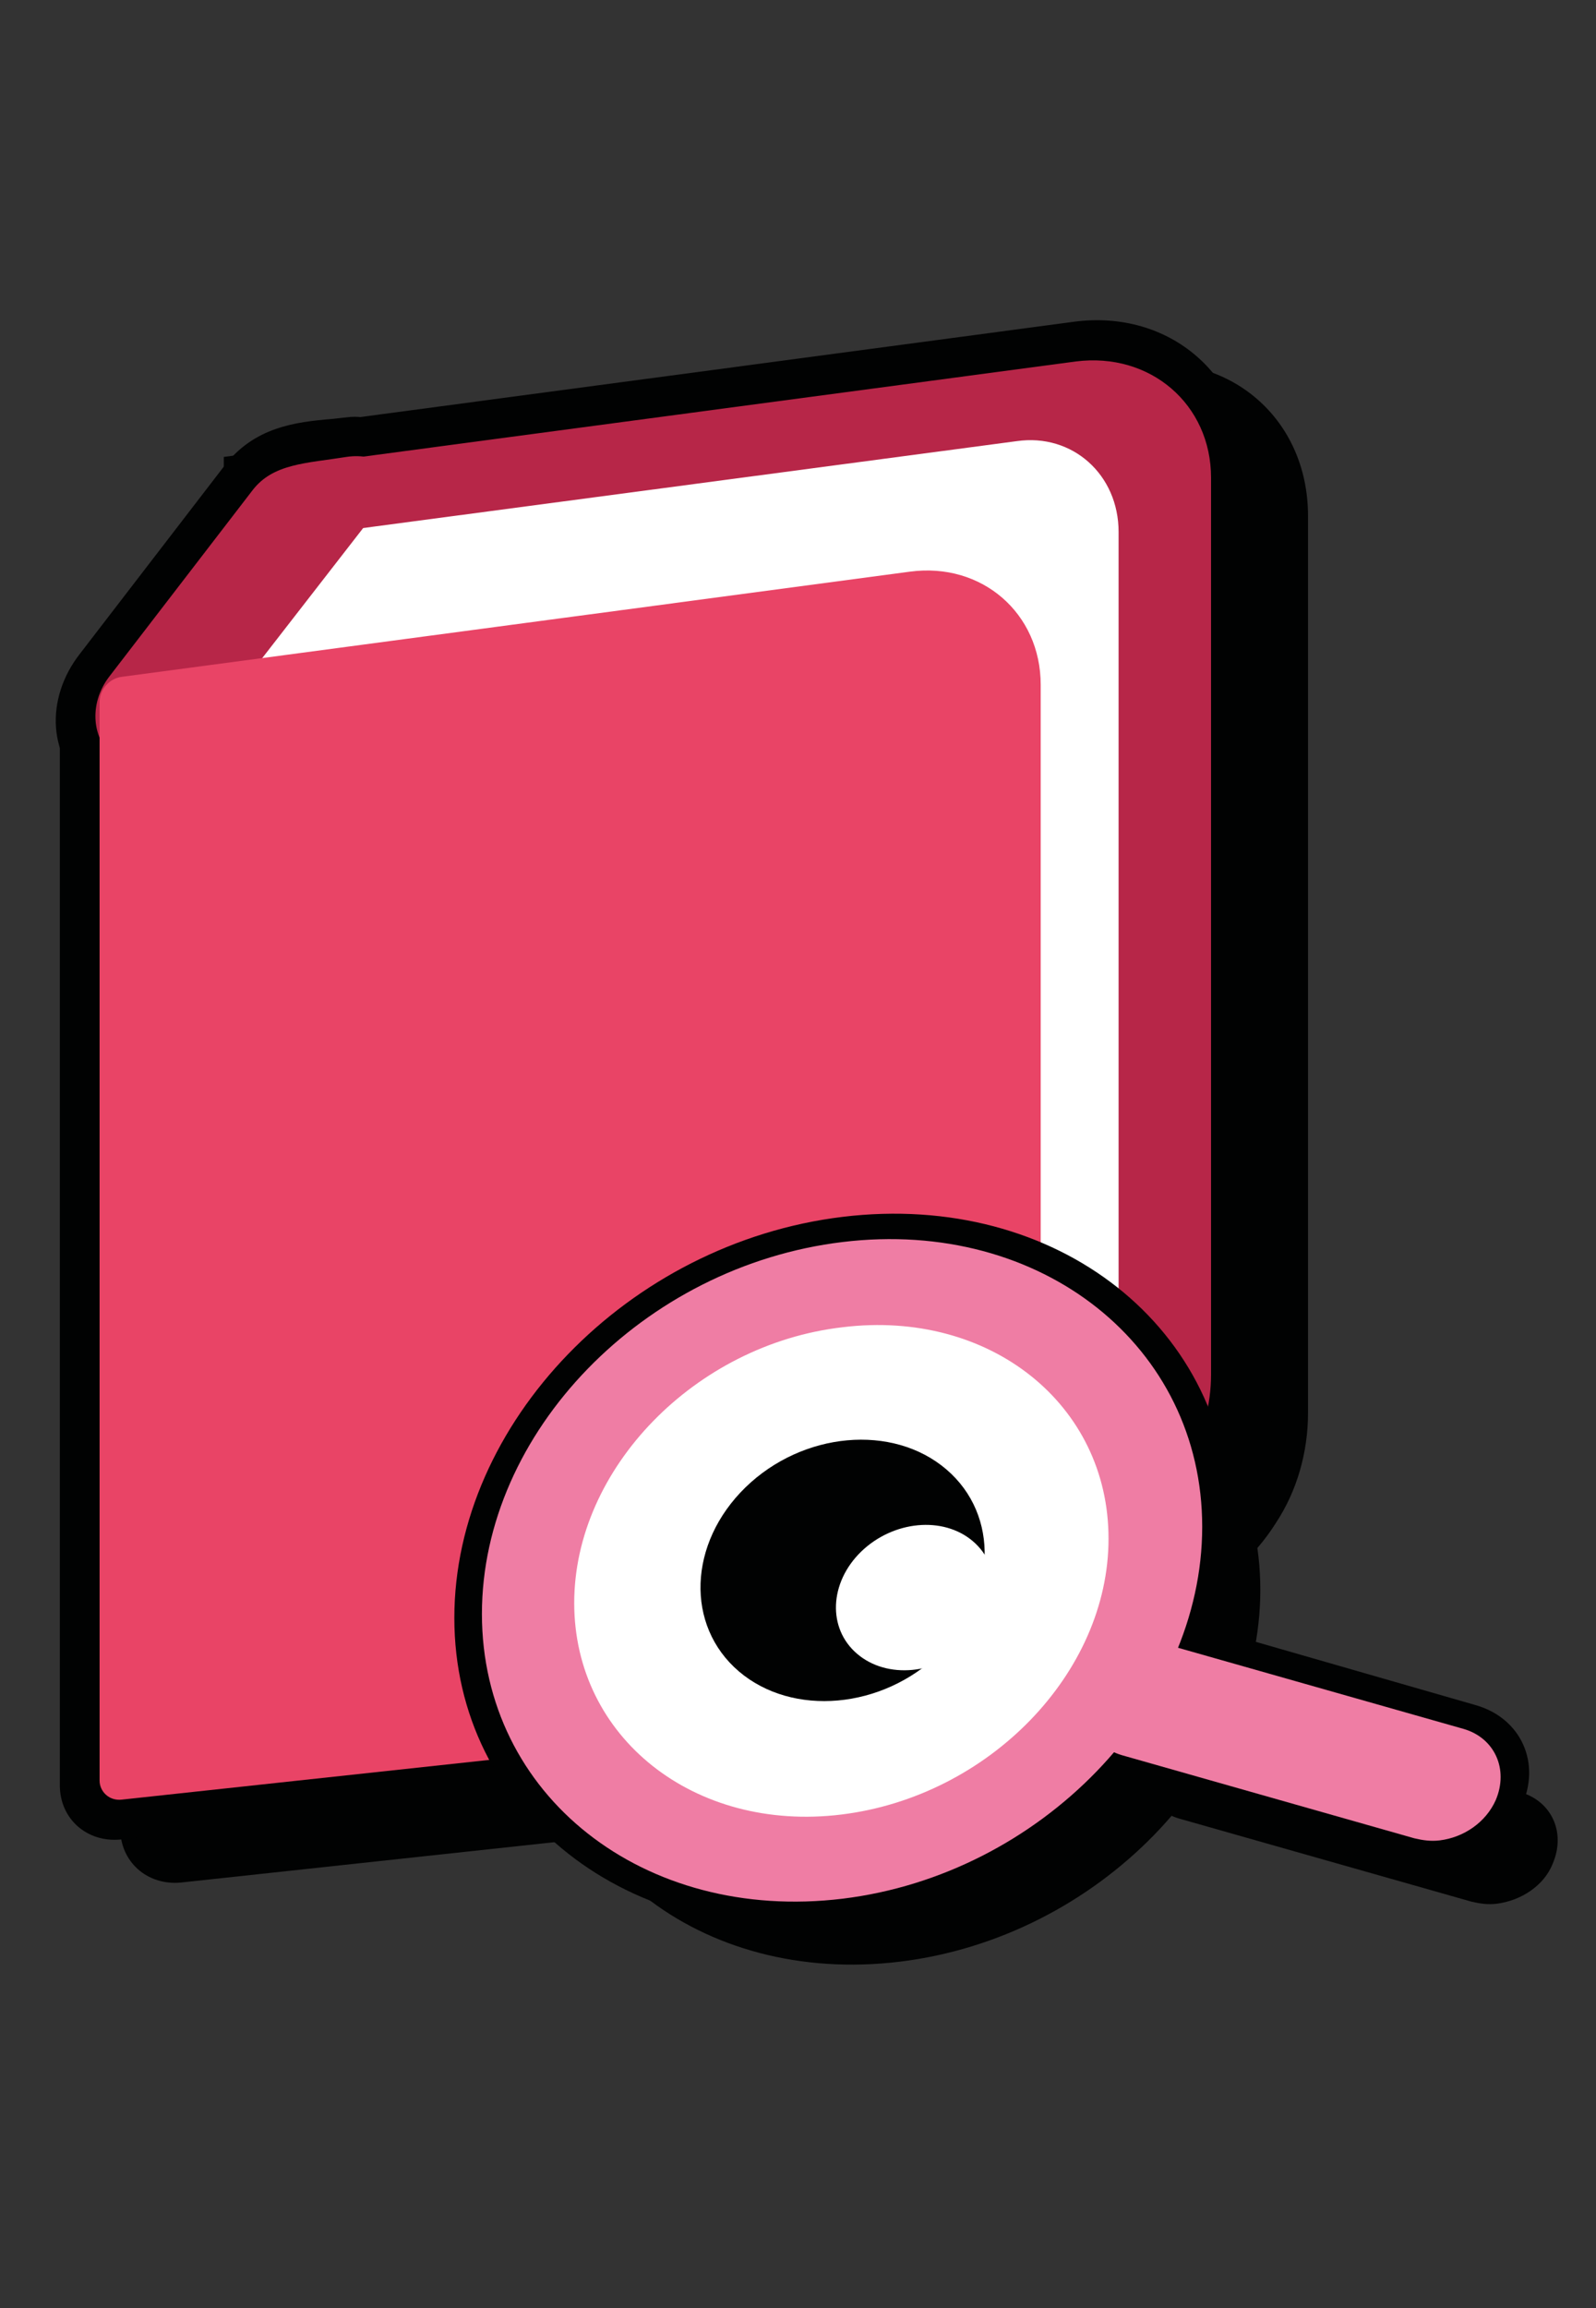 <?xml version="1.0" encoding="utf-8"?>
<!-- Generator: Adobe Illustrator 23.0.5, SVG Export Plug-In . SVG Version: 6.00 Build 0)  -->
<svg version="1.1" id="Capa_1" xmlns="http://www.w3.org/2000/svg" xmlns:xlink="http://www.w3.org/1999/xlink" x="0px" y="0px"
	 viewBox="0 0 92 133" style="enable-background:new 0 0 92 133;" xml:space="preserve">
<rect x="0" y="0" width="92" height="133" fill="#333333" stroke="none"/>
<style type="text/css">
	.st0{fill:#010202;}
	.st1{fill:#E94466;}
	.st2{fill:#FFE97A;}
	.st3{fill:#B72648;}
	.st4{fill:#FFFFFF;}
	.st5{fill:#EF7DA4;}
</style>
<path class="st0" d="M64.95,89.67l-46.26,4.96V30.83l46.72-6.24c3.58-0.46,6.43,2.02,6.43,5.6v51.86
	C71.83,85.81,68.71,89.3,64.95,89.67z"/>
<path class="st0" d="M65.13,91.87c-0.09,0-0.18,0-0.28,0L16.39,97.1V28.9l48.92-6.52c4.77-0.64,8.63,2.75,8.63,7.53v51.86
	c0,2.48-0.92,4.86-2.66,6.79C69.72,90.4,67.52,91.59,65.13,91.87z M20.98,92.14l44.06-4.77c1.19-0.09,2.39-0.73,3.21-1.65
	c0.83-0.92,1.38-2.11,1.38-3.4V30.46c0-2.29-1.84-3.95-4.13-3.58l-44.42,5.87v59.39H20.98z"/>
<path class="st0" d="M65.13,91.04c-0.09,0-0.18,0-0.18,0L18.69,96c-0.73,0.09-1.29-0.46-1.29-1.19V35.79c0-3.4,2.75-6.52,6.15-6.88
	l41.95-5.6c4.31-0.55,7.8,2.48,7.8,6.7v51.68c0,1.74-0.46,3.49-1.38,4.96C70.18,89.12,67.79,90.68,65.13,91.04z M65.04,88.29
	c1.47-0.18,2.85-0.92,3.86-2.02c1.01-1.19,1.65-2.57,1.65-4.04V30.37c0-2.75-2.29-4.77-5.05-4.41l-45.34,6.06v61.22L65.04,88.29z"/>
<path class="st0" d="M65.13,93.25h-0.28l-46.26,5.05c-1.93,0.18-3.49-1.19-3.49-3.12V36.06c0-4.59,3.76-8.9,8.35-9.45l41.95-5.6
	c5.51-0.73,10,3.12,10,8.72v51.68c0,2.29-0.64,4.5-1.84,6.33C71.65,90.77,68.53,92.79,65.13,93.25z M65.13,90.58v0.46V90.58z
	 M65.04,86.09c0.92-0.09,1.65-0.46,2.29-1.19c0.64-0.64,0.92-1.47,0.92-2.39V30.65c0-1.56-1.29-2.66-2.85-2.48l-43.14,5.69v56.72
	L65.04,86.09z"/>
<path class="st0" d="M56.13,99.76L19.6,92.15l-9.09-47.82l13.58-12.3l38-5.05c3.21-0.46,5.87,1.93,5.87,5.23v51.95
	C67.97,87.65,59.62,99.4,56.13,99.76z"/>
<path class="st0" d="M56.23,102.06h-0.09h-0.64l-37.82-7.89L8.13,43.68l15.24-13.77l38.73-5.14c4.5-0.55,8.08,2.66,8.08,7.16v51.95
	c0,3.58-4.68,10.46-7.89,13.95C59.9,100.41,57.88,101.78,56.23,102.06z M21.53,90.22l34.79,7.25c2.57-1.19,9.36-10.65,9.36-13.03
	V32.48c0-2.02-1.65-3.49-3.58-3.21l-37.27,4.96L12.99,44.87L21.53,90.22z"/>
<path class="st0" d="M55.49,100.04l-44.98,4.86V42.76l45.43-6.06c3.49-0.46,6.24,1.93,6.24,5.42V92.6
	C62.19,96.27,59.16,99.67,55.49,100.04z"/>
<path class="st0" d="M55.67,102.24c-0.09,0-0.18,0-0.18,0l-47.18,5.14V40.83l47.64-6.33c4.68-0.64,8.54,2.66,8.54,7.34v50.48
	c0,2.39-0.92,4.77-2.66,6.61C60.17,100.77,57.97,101.96,55.67,102.24z M55.58,97.74c1.19-0.09,2.29-0.73,3.12-1.65
	c0.83-0.92,1.29-2.11,1.29-3.21V42.39c0-2.2-1.74-3.76-3.95-3.49L12.9,44.69v57.64L55.58,97.74z"/>
<path class="st0" d="M55.67,101.32c-0.09,0-0.09,0-0.18,0l-44.98,4.86c-0.73,0.09-1.29-0.46-1.29-1.1V42.95
	c0-0.73,0.55-1.38,1.29-1.47l45.43-6.06c4.13-0.55,7.53,2.39,7.53,6.52v50.48c0,2.11-0.83,4.22-2.39,5.87
	C59.62,100.04,57.69,101.05,55.67,101.32z M55.58,98.75c1.47-0.18,2.75-0.83,3.76-2.02c1.01-1.1,1.56-2.48,1.56-3.95V42.3
	c0-2.75-2.2-4.68-4.96-4.31L11.8,43.96v59.48L55.58,98.75z"/>
<path class="st0" d="M55.67,103.62H55.4l-44.98,4.86c-1.93,0.18-3.49-1.19-3.49-3.12V43.22c0-1.93,1.56-3.76,3.58-4.04l45.43-6.06
	c5.42-0.73,9.82,3.12,9.82,8.54v50.48c0,2.75-1.1,5.42-3.03,7.62C60.81,101.87,58.34,103.25,55.67,103.62z M55.67,100.96v0.37
	V100.96z M55.58,96.46c0.83-0.09,1.56-0.46,2.11-1.1c0.55-0.64,0.92-1.47,0.92-2.2V42.67c0-1.47-1.19-2.48-2.66-2.29l-41.85,5.6
	v55.07L55.58,96.46z"/>
<path class="st0" d="M12.35,46.71c-0.83,0.09-1.56-0.09-2.2-0.55c-1.38-1.01-1.56-3.12-0.28-4.77l8.26-10.74
	c1.19-1.56,3.12-1.56,5.42-1.93c1.84-0.28,1.01,4.04-0.28,5.6l-8.26,10.74C14.28,46.07,13.36,46.53,12.35,46.71z"/>
<path class="st0" d="M12.35,48.91C10.97,49.1,9.69,48.82,8.68,48c-2.39-1.74-2.66-5.23-0.55-7.89l8.26-10.74
	c1.74-2.29,4.13-2.57,6.24-2.75h0.83c1.29-0.18,2.39,0.37,2.94,1.47c1.01,2.11-0.18,5.97-1.47,7.62l-8.26,10.74
	C15.56,47.81,14,48.73,12.35,48.91z M21.9,31.29c-1.19,0.18-1.84,0.28-2.11,0.64l-8.26,10.74c-0.37,0.55-0.37,1.19,0.09,1.56
	c0.28,0.18,0.55,0.18,0.73,0.18c0.18,0,0.55-0.09,0.83-0.55l8.26-10.74c0.28-0.37,0.55-1.29,0.73-2.02
	C22.17,31.29,21.99,31.29,21.9,31.29z"/>
<path class="st1" d="M61.46,87.19L15.2,92.14V28.35l46.72-6.24c3.58-0.46,6.43,2.02,6.43,5.6v51.86
	C68.34,83.33,65.22,86.82,61.46,87.19z"/>
<path class="st0" d="M61.64,89.39c-0.09,0-0.18,0-0.28,0L12.9,94.62V26.33l48.92-6.52c4.77-0.64,8.63,2.75,8.63,7.53V79.2
	c0,2.48-0.92,4.86-2.66,6.79C66.23,87.92,64.03,89.12,61.64,89.39z M61.55,84.89c1.19-0.09,2.39-0.73,3.21-1.65
	c0.83-0.92,1.38-2.11,1.38-3.4V27.99c0-2.29-1.84-3.95-4.13-3.58l-44.42,5.87v59.39L61.55,84.89z"/>
<path class="st1" d="M61.64,88.47c-0.09,0-0.18,0-0.18,0L15.2,93.52c-0.73,0.09-1.29-0.46-1.29-1.19V33.31
	c0-3.4,2.75-6.52,6.15-6.88l41.95-5.6c4.31-0.55,7.8,2.48,7.8,6.7V79.2c0,1.74-0.46,3.49-1.38,4.96
	C66.69,86.64,64.3,88.2,61.64,88.47z M61.55,85.81c1.47-0.18,2.85-0.92,3.86-2.02c1.01-1.19,1.65-2.57,1.65-4.04V27.89
	c0-2.75-2.29-4.77-5.05-4.41l-45.43,5.97v61.22L61.55,85.81z"/>
<path class="st0" d="M61.64,90.77h-0.28l-46.26,4.96c-1.93,0.18-3.49-1.19-3.49-3.12V33.59c0-4.59,3.76-8.9,8.35-9.45l41.95-5.6
	c5.51-0.73,10,3.12,10,8.72v51.68c0,2.29-0.64,4.5-1.84,6.33C68.16,88.29,65.04,90.31,61.64,90.77z M61.64,88.11v0.46V88.11z
	 M61.55,83.61c0.83-0.09,1.65-0.46,2.2-1.19c0.64-0.64,0.92-1.47,0.92-2.39V28.17c0-1.56-1.29-2.66-2.85-2.48l-43.14,5.69V88.2
	L61.55,83.61z"/>
<path class="st2" d="M52.65,97.29l-36.53-7.62L7.03,41.85l13.58-12.3l38-5.05c3.21-0.46,5.87,1.93,5.87,5.23v51.95
	C64.49,85.17,56.13,96.92,52.65,97.29z"/>
<path class="st0" d="M52.74,99.58h-0.09H52l-37.82-7.89L4.64,41.2l15.24-13.77l38.73-5.14c4.5-0.55,8.08,2.66,8.08,7.16v51.95
	c0,3.58-4.68,10.46-7.89,13.95C56.41,97.93,54.39,99.3,52.74,99.58z M18.04,87.74l34.79,7.25c2.48-1.19,9.27-10.56,9.27-13.03V30.01
	c0-2.02-1.65-3.49-3.58-3.21l-37.27,4.96L9.51,42.4L18.04,87.74z"/>
<path class="st1" d="M52,97.56l-44.98,4.86V40.28l45.43-6.06c3.49-0.46,6.24,1.93,6.24,5.42v50.48C58.7,93.8,55.68,97.19,52,97.56z"
	/>
<path class="st0" d="M52.19,99.76c-0.09,0-0.18,0-0.28,0L4.73,104.9V38.36l47.64-6.33c4.68-0.64,8.54,2.66,8.54,7.34v50.48
	c0,2.39-0.92,4.77-2.66,6.61C56.68,98.29,54.48,99.49,52.19,99.76z M9.32,99.85l42.77-4.59c1.19-0.09,2.29-0.73,3.12-1.65
	c0.83-0.92,1.29-2.02,1.29-3.21V39.92c0-2.2-1.74-3.76-3.95-3.49L9.41,42.21v57.64H9.32z"/>
<path class="st1" d="M52.19,98.84c-0.09,0-0.09,0-0.18,0l-44.98,4.86c-0.73,0.09-1.29-0.46-1.29-1.1V40.47
	c0-0.73,0.55-1.38,1.29-1.47l45.43-6.06c4.13-0.55,7.53,2.39,7.53,6.52v50.48c0,2.11-0.83,4.22-2.39,5.87
	C56.13,97.56,54.21,98.57,52.19,98.84z M52.1,96.27c1.47-0.18,2.75-0.83,3.76-2.02c1.01-1.1,1.56-2.48,1.56-3.95V39.83
	c0-2.75-2.2-4.68-4.96-4.31L8.31,41.39v59.48L52.1,96.27z"/>
<path class="st0" d="M52.19,101.14H52L6.94,106c-1.93,0.18-3.49-1.19-3.49-3.12V40.74c0-1.93,1.56-3.76,3.58-4.04l45.43-6.06
	c5.42-0.73,9.82,3.12,9.82,8.54v50.48c0,2.75-1.1,5.42-3.03,7.62C57.33,99.4,54.85,100.77,52.19,101.14z M52.19,98.48v0.37V98.48z
	 M52.1,93.98c0.83-0.09,1.56-0.46,2.11-1.1c0.55-0.64,0.92-1.47,0.92-2.2V40.19c0-1.47-1.19-2.48-2.66-2.29l-41.85,5.51v55.07
	L52.1,93.98z"/>
<path class="st1" d="M8.86,44.23c-0.83,0.09-1.56-0.09-2.2-0.55C5.28,42.67,5.1,40.56,6.29,39l8.26-10.74
	c1.19-1.56,3.12-1.56,5.42-1.93c1.84-0.28,1.01,4.04-0.28,5.6l-8.26,10.74C10.79,43.59,9.87,44.05,8.86,44.23z"/>
<path class="st0" d="M8.86,46.44c-1.38,0.18-2.66-0.09-3.67-0.92c-2.39-1.74-2.66-5.23-0.55-7.89l8.26-10.74
	c1.74-2.29,4.13-2.57,6.24-2.75l0.83-0.09c1.29-0.18,2.39,0.37,2.94,1.47c1.01,2.11-0.18,5.97-1.47,7.62l-8.26,10.74
	C12.08,45.33,10.52,46.25,8.86,46.44z M18.41,28.81c-1.1,0.18-1.74,0.28-2.02,0.64L8.13,40.19c-0.37,0.55-0.37,1.19,0.09,1.56
	c0.28,0.18,0.55,0.18,0.73,0.18c0.18,0,0.55-0.09,0.83-0.55l8.26-10.74c0.28-0.37,0.55-1.29,0.73-2.02
	C18.59,28.81,18.5,28.81,18.41,28.81z"/>
<path class="st0" d="M64.95,89.67l-46.26,4.96V30.83l46.72-6.24c3.58-0.46,6.43,2.02,6.43,5.6v51.86
	C71.83,85.81,68.71,89.3,64.95,89.67z"/>
<path class="st0" d="M65.13,91.04c-0.09,0-0.18,0-0.18,0L18.69,96c-0.73,0.09-1.29-0.46-1.29-1.19V35.79c0-3.4,2.75-6.52,6.15-6.88
	l41.95-5.6c4.31-0.55,7.8,2.48,7.8,6.7v51.68c0,1.74-0.46,3.49-1.38,4.96C70.18,89.12,67.79,90.68,65.13,91.04z M65.04,88.29
	c1.47-0.18,2.85-0.92,3.86-2.02c1.01-1.19,1.65-2.57,1.65-4.04V30.37c0-2.75-2.29-4.77-5.05-4.41l-45.34,6.06v61.22L65.04,88.29z"/>
<path class="st0" d="M56.13,99.76L19.6,92.15l-9.09-47.82l13.58-12.3l38-5.05c3.21-0.46,5.87,1.93,5.87,5.23v51.95
	C67.97,87.65,59.62,99.4,56.13,99.76z"/>
<path class="st0" d="M55.49,100.04l-44.98,4.86V42.76l45.43-6.06c3.49-0.46,6.24,1.93,6.24,5.42V92.6
	C62.19,96.27,59.16,99.67,55.49,100.04z"/>
<path class="st0" d="M55.67,101.32c-0.09,0-0.09,0-0.18,0l-44.98,4.86c-0.73,0.09-1.29-0.46-1.29-1.1V42.95
	c0-0.73,0.55-1.38,1.29-1.47l45.43-6.06c4.13-0.55,7.53,2.39,7.53,6.52v50.48c0,2.11-0.83,4.22-2.39,5.87
	C59.62,100.04,57.69,101.05,55.67,101.32z M55.58,98.75c1.47-0.18,2.75-0.83,3.76-2.02c1.01-1.1,1.56-2.48,1.56-3.95V42.3
	c0-2.75-2.2-4.68-4.96-4.31L11.8,43.96v59.48L55.58,98.75z"/>
<path class="st0" d="M12.35,46.71c-0.83,0.09-1.56-0.09-2.2-0.55c-1.38-1.01-1.56-3.12-0.28-4.77l8.26-10.74
	c1.19-1.56,3.12-1.56,5.42-1.93c1.84-0.28,1.01,4.04-0.28,5.6l-8.26,10.74C14.28,46.07,13.36,46.53,12.35,46.71z"/>
<path class="st3" d="M61.46,87.19L15.2,92.14V28.35l46.72-6.24c3.58-0.46,6.43,2.02,6.43,5.6v51.86
	C68.34,83.33,65.22,86.82,61.46,87.19z"/>
<path class="st3" d="M61.64,88.47c-0.09,0-0.18,0-0.18,0L15.2,93.52c-0.73,0.09-1.29-0.46-1.29-1.19V33.31
	c0-3.4,2.75-6.52,6.15-6.88l41.95-5.6c4.31-0.55,7.8,2.48,7.8,6.7V79.2c0,1.74-0.46,3.49-1.38,4.96
	C66.69,86.64,64.3,88.2,61.64,88.47z M61.55,85.81c1.47-0.18,2.85-0.92,3.86-2.02c1.01-1.19,1.65-2.57,1.65-4.04V27.89
	c0-2.75-2.29-4.77-5.05-4.41l-45.43,5.97v61.22L61.55,85.81z"/>
<path class="st4" d="M52.65,97.29l-36.53-7.62L7.03,41.85l13.58-11.38l38-5.05c3.21-0.46,5.87,1.93,5.87,5.23v51.03
	C64.49,85.17,56.13,96.92,52.65,97.29z"/>
<path class="st3" d="M8.86,44.23c-0.83,0.09-1.56-0.09-2.2-0.55C5.28,42.67,5.1,40.56,6.29,39l8.26-10.74
	c1.19-1.56,3.12-1.56,5.42-1.93c1.84-0.28,3.49,0.83,2.29,2.39L11.43,42.67C10.79,43.59,9.87,44.05,8.86,44.23z"/>
<path class="st1" d="M52,97.56l-44.98,4.86V40.28l45.43-6.06c3.49-0.46,6.24,1.93,6.24,5.42v50.48C58.7,93.8,55.68,97.19,52,97.56z"
	/>
<path class="st1" d="M52.19,98.84c-0.09,0-0.09,0-0.18,0l-44.98,4.86c-0.73,0.09-1.29-0.46-1.29-1.1V40.47
	c0-0.73,0.55-1.38,1.29-1.47l45.43-6.06c4.13-0.55,7.53,2.39,7.53,6.52v50.48c0,2.11-0.83,4.22-2.39,5.87
	C56.13,97.56,54.21,98.57,52.19,98.84z M52.1,96.27c1.47-0.18,2.75-0.83,3.76-2.02c1.01-1.1,1.56-2.48,1.56-3.95V39.83
	c0-2.75-2.2-4.68-4.96-4.31L8.31,41.39v59.48L52.1,96.27z"/>
<path class="st0" d="M48.57,110.85c-12.36,1.5-22.38-6.41-22.38-17.62c0-11.21,10.02-21.61,22.38-23.11
	c12.36-1.5,22.38,6.41,22.38,17.68C70.94,99.06,60.87,109.4,48.57,110.85z M48.57,73.01c-10.59,1.27-19.21,10.17-19.21,19.82
	c0,9.65,8.62,16.46,19.21,15.14c10.59-1.27,19.14-10.17,19.14-19.76C67.71,78.61,59.15,71.74,48.57,73.01z M48.57,105.99
	c-9.38,1.16-16.99-4.91-16.99-13.46s7.61-16.41,16.99-17.56s16.99,4.91,16.99,13.46S57.95,104.84,48.57,105.99z M48.57,77.92
	c-7.61,0.92-13.82,7.34-13.82,14.27c0,6.93,6.15,11.84,13.82,10.92c7.61-0.92,13.82-7.34,13.82-14.27
	C62.39,81.9,56.17,76.99,48.57,77.92z"/>
<path class="st0" d="M82.99,107.5c-0.7,0.12-1.39,0.06-2.09-0.17l-16.86-4.79c-2.6-0.75-3.8-3.35-2.6-5.89
	c1.14-2.48,4.18-3.93,6.78-3.24l16.86,4.85c2.6,0.75,3.8,3.35,2.6,5.89C86.92,105.94,85.02,107.27,82.99,107.5z M66.13,96.23
	c-0.76,0.12-1.52,0.58-1.84,1.27c-0.44,0.98,0,1.96,1.01,2.25l16.86,4.79c0.25,0.06,0.51,0.12,0.82,0.06
	c0.76-0.12,1.52-0.58,1.84-1.27c0.44-0.98,0-1.96-1.01-2.25l-16.86-4.79C66.7,96.17,66.38,96.17,66.13,96.23z"/>
<path class="st0" d="M51.86,113.04c-11.47,1.39-20.79-5.95-20.79-16.41c0-10.46,9.32-20.05,20.79-21.43
	c11.47-1.39,20.79,5.95,20.79,16.41S63.27,111.66,51.86,113.04z M51.86,80.06c-8.49,1.04-15.4,8.15-15.4,15.89
	c0,7.74,6.91,13.23,15.4,12.19c8.49-1.04,15.4-8.15,15.4-15.89C67.27,84.51,60.36,79.08,51.86,80.06z"/>
<path class="st0" d="M86.28,109.7c-0.51,0.06-0.95,0-1.46-0.12l-16.86-4.79c-1.77-0.52-2.6-2.31-1.84-4.1
	c0.82-1.73,2.92-2.72,4.69-2.2l16.86,4.79c1.77,0.52,2.6,2.31,1.84,4.1C89.01,108.66,87.68,109.52,86.28,109.7z"/>
<path class="st4" d="M60.93,101.04c7.3-7.11,7.68-17.58,0.85-23.41s-18.27-4.78-25.57,2.33c-7.3,7.11-7.68,17.58-0.85,23.41
	C42.19,109.18,53.63,108.14,60.93,101.04z"/>
<path class="st5" d="M48.57,109.41c-11.47,1.39-20.79-5.95-20.79-16.41s9.32-20.05,20.79-21.43c11.47-1.39,20.73,6.01,20.73,16.41
	S59.98,108.02,48.57,109.41z M48.57,76.48c-8.49,0.98-15.47,8.15-15.47,15.89c0,7.74,6.91,13.23,15.4,12.19
	c8.49-1.04,15.4-8.15,15.4-15.89C63.91,80.93,57.06,75.44,48.57,76.48z"/>
<path class="st0" d="M54.17,95.27c3.3-3.21,3.47-7.96,0.38-10.6c-3.09-2.64-8.28-2.17-11.58,1.04c-3.3,3.22-3.47,7.96-0.38,10.6
	C45.69,98.95,50.87,98.49,54.17,95.27z"/>
<path class="st5" d="M82.99,106.05c-0.51,0.06-0.95,0-1.46-0.12l-16.86-4.79c-1.77-0.52-2.6-2.31-1.84-4.1
	c0.82-1.73,2.92-2.72,4.69-2.2l16.86,4.79c1.77,0.52,2.6,2.31,1.84,4.1C85.65,105.01,84.38,105.88,82.99,106.05z"/>
<path class="st4" d="M55.85,94.7c1.84-1.79,1.95-4.43,0.23-5.89c-1.71-1.46-4.59-1.19-6.44,0.6c-1.84,1.79-1.95,4.43-0.23,5.89
	C51.13,96.77,54.01,96.5,55.85,94.7z"/>
</svg>
